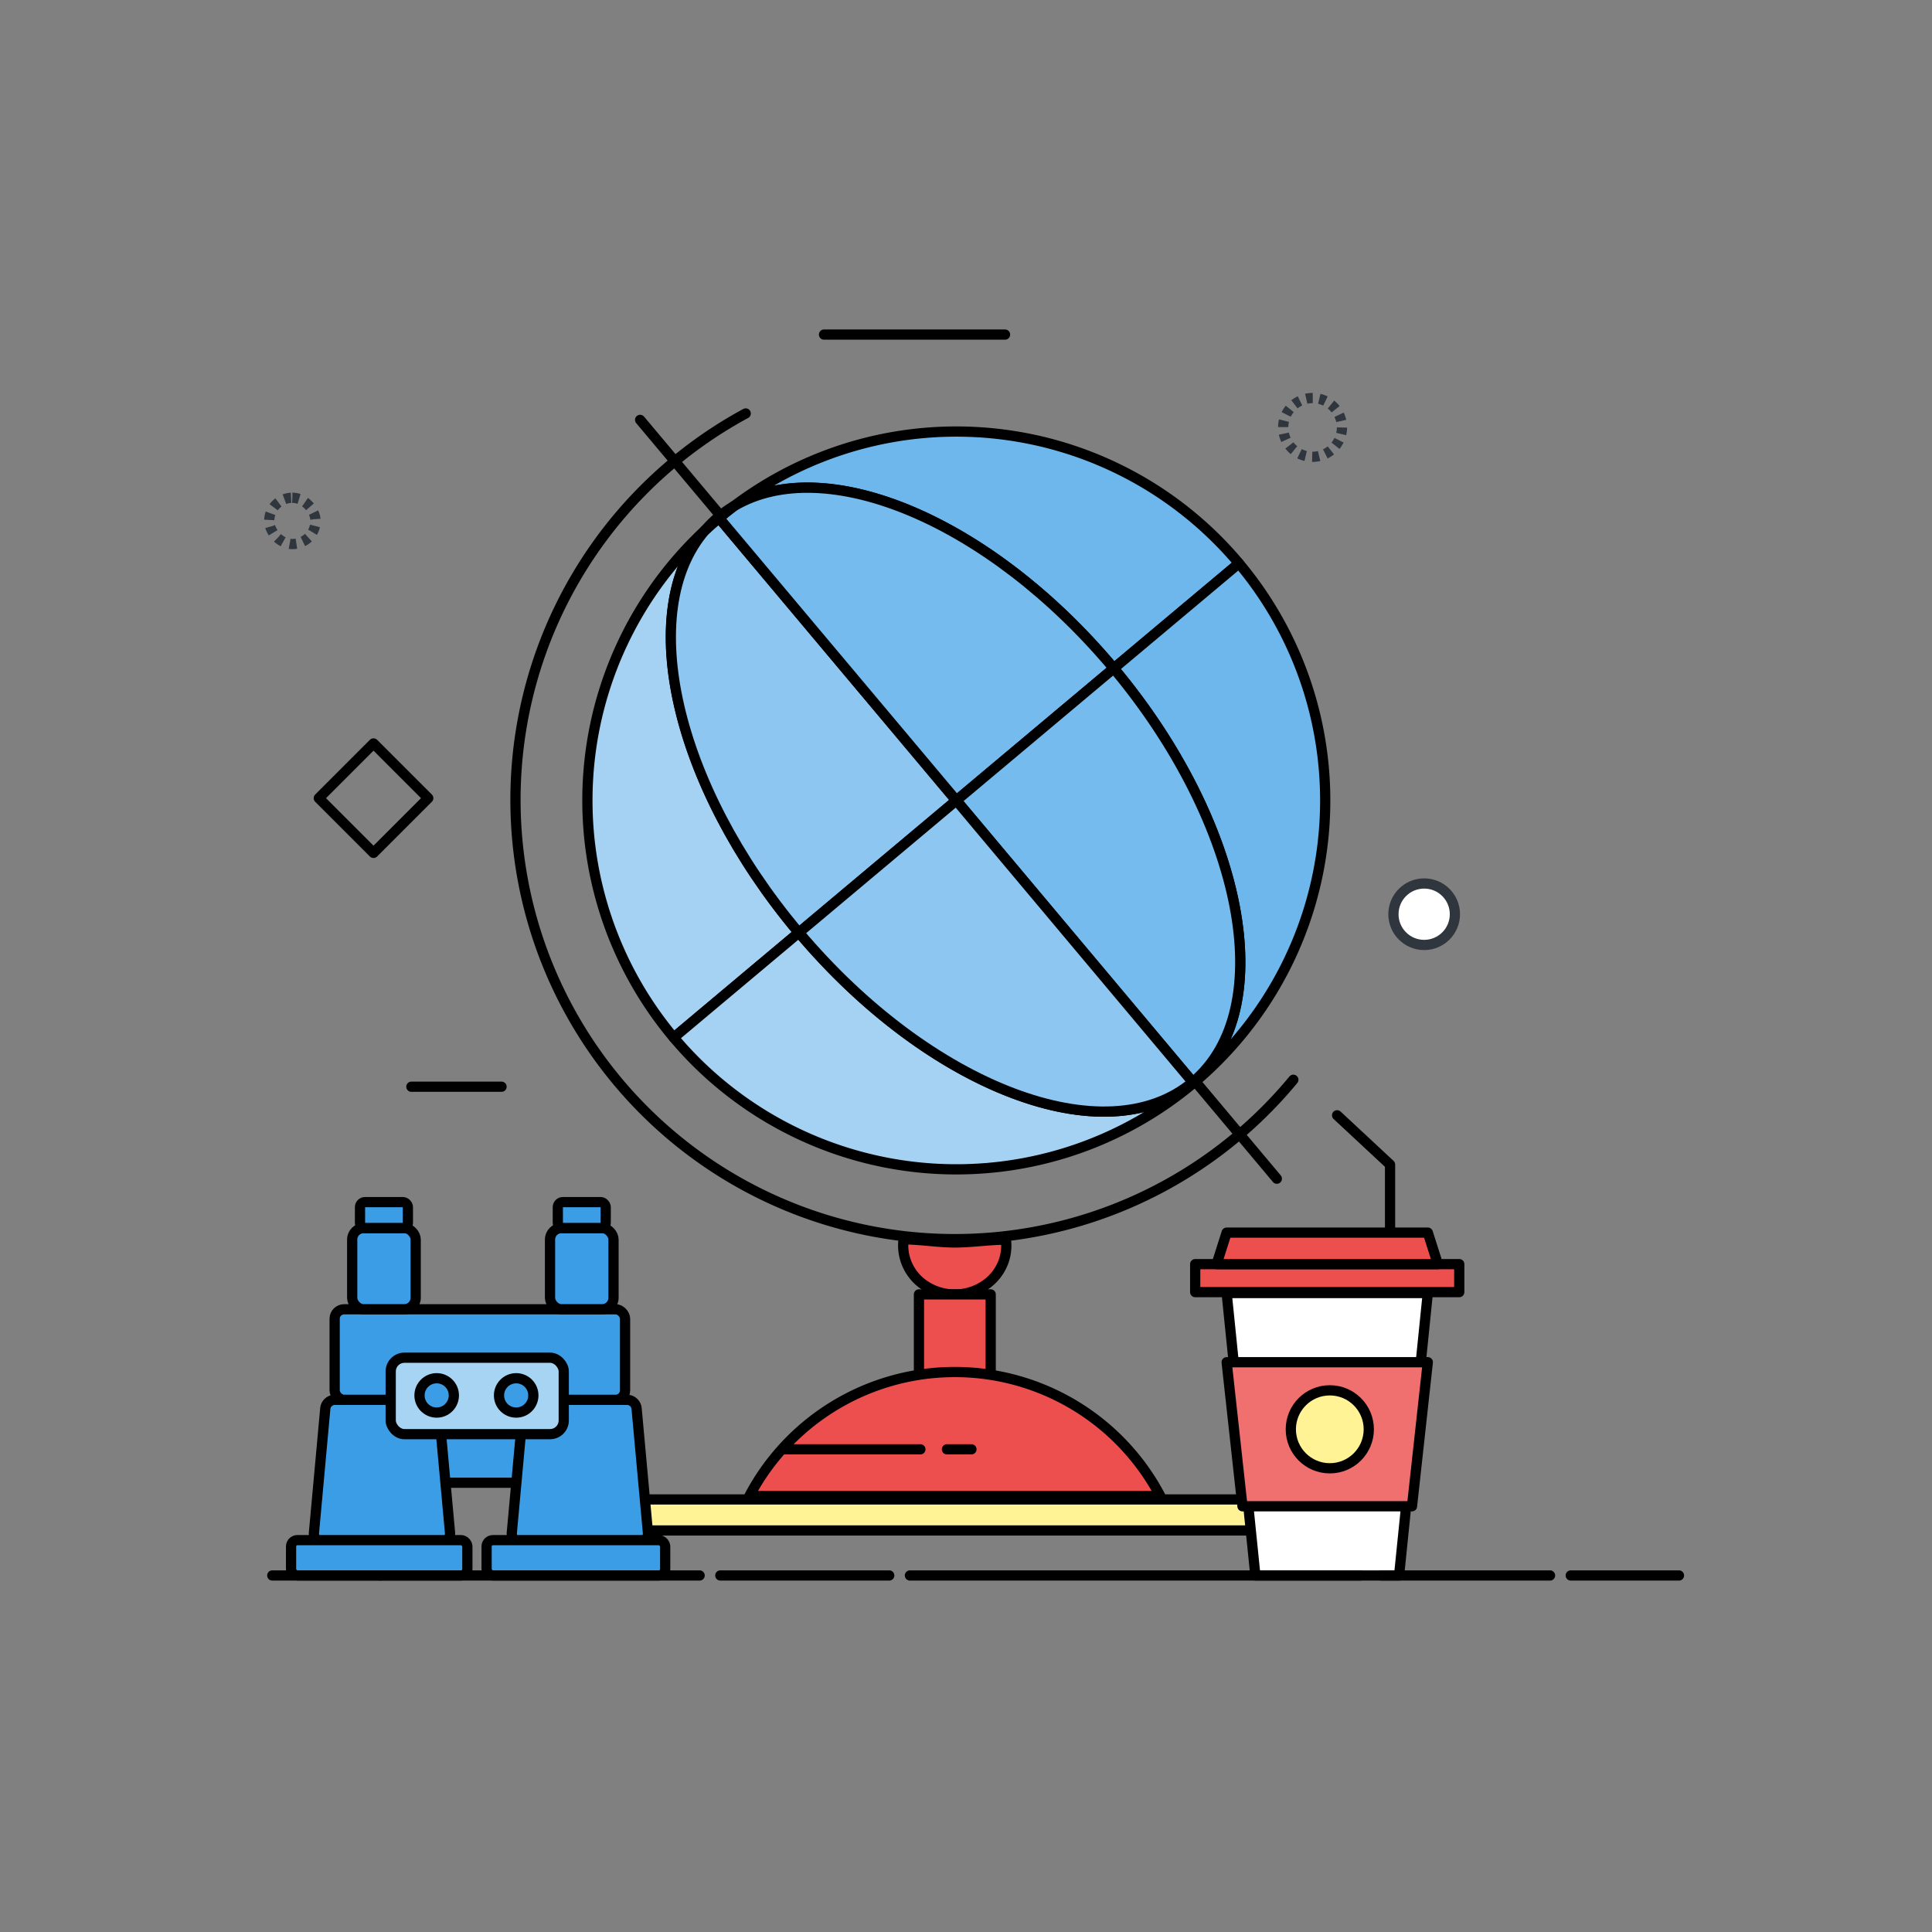 <svg id="Layer_1" data-name="Layer 1" xmlns="http://www.w3.org/2000/svg" viewBox="0 0 566.93 566.93"><rect x="0" y="0" width="566.93" height="566.93" fill="#808080" stroke="none"/><defs><style>.cls-1,.cls-15,.cls-16,.cls-18,.cls-19,.cls-9{fill:none;}.cls-1,.cls-10,.cls-11,.cls-12,.cls-13,.cls-14,.cls-15,.cls-16,.cls-2,.cls-3,.cls-4,.cls-5,.cls-6,.cls-7,.cls-8,.cls-9{stroke:#000;stroke-linejoin:round;}.cls-1,.cls-15,.cls-16,.cls-3,.cls-4,.cls-5,.cls-6,.cls-7{stroke-linecap:round;}.cls-1,.cls-10,.cls-11,.cls-12,.cls-13,.cls-14,.cls-15,.cls-16,.cls-17,.cls-18,.cls-19,.cls-2,.cls-3,.cls-4,.cls-5,.cls-6,.cls-7,.cls-8,.cls-9{stroke-width:3px;}.cls-2{fill:#ed4f4f;}.cls-12,.cls-3{fill:#fff396;}.cls-4{fill:#a5d2f3;}.cls-5{fill:#6db7ec;}.cls-6{fill:#8dc6f0;}.cls-7{fill:#75bbed;}.cls-8{fill:#5aade9;}.cls-10,.cls-17{fill:#fff;}.cls-11{fill:#f06f6f;}.cls-13{fill:#3a9de5;}.cls-14{fill:#a8d4f4;}.cls-15{stroke-dasharray:93.64 6.07 49.57 6.07;}.cls-16{stroke-dasharray:38.56 0 93.64 6.07 49.57 6.07;}.cls-17,.cls-18,.cls-19{stroke:#30363d;stroke-miterlimit:10;}.cls-18{stroke-dasharray:1.93 1.93;}.cls-19{stroke-dasharray:2 2;}</style></defs><title>home_page_illlustrations</title><line class="cls-1" x1="215.48" y1="156.15" x2="187.84" y2="123.21"/><line class="cls-1" x1="374.68" y1="345.88" x2="346.3" y2="312.05"/><path class="cls-1" d="M379.52,316.85a128.91,128.91,0,1,1-160.7-195.52"/><path class="cls-2" d="M265.15,363.68a13.57,13.57,0,0,0-.12,1.81,13.87,13.87,0,0,0,.7,4.33,14.23,14.23,0,0,0,3.88,6,15.79,15.79,0,0,0,21,.09,14.25,14.25,0,0,0,3.82-5.58,13.69,13.69,0,0,0,.86-4.79,13.36,13.36,0,0,0-.12-1.77c-5,0-10,.82-15,.82S270.16,363.69,265.15,363.68Z"/><polygon class="cls-2" points="290.71 404.63 280.18 404.63 269.66 404.63 269.66 379.83 290.71 379.83 290.71 404.63"/><path class="cls-2" d="M340.48,439H219.89a68.16,68.16,0,0,1,51.61-35.84,69.22,69.22,0,0,1,8.69-.55A68.14,68.14,0,0,1,340.48,439Z"/><line class="cls-1" x1="230.28" y1="425.29" x2="270.08" y2="425.29"/><line class="cls-1" x1="277.87" y1="425.29" x2="285.06" y2="425.29"/><rect class="cls-3" x="151.18" y="440" width="259.67" height="9.1"/><path class="cls-4" d="M206.86,155.64c-20.28,23.59-8.91,74.53,27.36,117.75l.21.25L197.7,304.47A108.26,108.26,0,0,1,206.86,155.64Z"/><path class="cls-4" d="M350,317.56l.21.25a108.25,108.25,0,0,1-152.5-13.34l36.73-30.82C272.84,319.26,324.53,338.93,350,317.56Z"/><path class="cls-5" d="M326.82,196.13l-.21-.25c-36.27-43.22-84.46-63.27-111.21-47.39a108.26,108.26,0,0,1,148.16,16.82Z"/><path class="cls-5" d="M363.55,165.31a108.25,108.25,0,0,1-13.34,152.5l-.21-.25c25.47-21.37,15.07-75.69-23.18-121.43Z"/><path class="cls-6" d="M211,152l69.59,82.93-46.19,38.76-.21-.25c-36.27-43.22-47.64-94.16-27.36-117.75,0,0,0,0,0,0C208.24,154.36,209.61,153.15,211,152Z"/><path class="cls-7" d="M326.61,195.88l.21.25-46.19,38.76L211,152c1.43-1.2,2.86-2.34,4.32-3.44,0,0,0,0,0,0C242.15,132.61,290.34,152.66,326.61,195.88Z"/><path class="cls-8" d="M215.36,148.51c-1.47,1.1-2.9,2.25-4.32,3.44s-2.8,2.41-4.14,3.66a33.55,33.55,0,0,1,8.46-7.1Z"/><path class="cls-7" d="M326.82,196.13c38.25,45.74,48.65,100.06,23.18,121.43l-69.37-82.67Z"/><line class="cls-9" x1="211.04" y1="151.96" x2="210.84" y2="151.71"/><path class="cls-6" d="M280.63,234.89,350,317.56c-25.47,21.37-77.16,1.7-115.56-43.91Z"/><polyline class="cls-1" points="392.36 327.27 407.9 341.74 407.9 408.64"/><polygon class="cls-10" points="410.55 462.31 368.38 462.31 359.95 379.43 418.98 379.43 410.55 462.31"/><polygon class="cls-11" points="414.34 442 364.59 442 359.95 399.73 418.98 399.73 414.34 442"/><rect class="cls-2" x="350.72" y="370.95" width="77.49" height="8.21"/><polygon class="cls-2" points="421.93 370.95 357 370.95 359.95 361.7 418.98 361.7 421.93 370.95"/><circle class="cls-12" cx="390.22" cy="419.42" r="11.44"/><rect class="cls-13" x="128.86" y="410.76" width="24.34" height="24.34"/><path class="cls-13" d="M98.26,410.77h27.66a2.83,2.83,0,0,1,2.81,2.57l3.32,36.4a2.83,2.83,0,0,1-2.81,3.08H94.94a2.83,2.83,0,0,1-2.81-3.08l3.32-36.4A2.83,2.83,0,0,1,98.26,410.77Z"/><rect class="cls-13" x="85.41" y="451.94" width="51.73" height="10.37" rx="1.86" ry="1.86"/><path class="cls-13" d="M156.31,410.77H184a2.83,2.83,0,0,1,2.81,2.57l3.32,36.4a2.83,2.83,0,0,1-2.81,3.08H153a2.83,2.83,0,0,1-2.81-3.08l3.32-36.4A2.83,2.83,0,0,1,156.31,410.77Z"/><rect class="cls-13" x="142.79" y="451.94" width="52.4" height="10.37" rx="1.86" ry="1.86"/><rect class="cls-13" x="98.2" y="384.2" width="85.22" height="26.57" rx="2.78" ry="2.78"/><rect class="cls-13" x="103.35" y="360.38" width="18.63" height="23.81" rx="3.34" ry="3.34"/><rect class="cls-13" x="161.4" y="360.38" width="18.63" height="23.81" rx="3.34" ry="3.34"/><rect class="cls-13" x="105.64" y="352.75" width="14.05" height="7.59" rx="1.48" ry="1.48"/><rect class="cls-13" x="163.69" y="352.75" width="14.05" height="7.59" rx="1.48" ry="1.48"/><rect class="cls-14" x="114.65" y="398.41" width="50.78" height="22.43" rx="4.03" ry="4.03"/><circle class="cls-13" cx="128.14" cy="409.47" r="5.04"/><circle class="cls-13" cx="151.47" cy="409.47" r="5.04"/><line class="cls-1" x1="79.9" y1="462.31" x2="111.66" y2="462.31"/><line class="cls-15" x1="111.66" y1="462.31" x2="262.98" y2="462.31"/><line class="cls-16" x1="267.01" y1="462.31" x2="457.89" y2="462.31"/><line class="cls-1" x1="460.92" y1="462.31" x2="492.68" y2="462.31"/><circle class="cls-17" cx="417.91" cy="268.27" r="9.02"/><rect class="cls-1" x="98.25" y="222.86" width="22.71" height="22.71" transform="translate(-133.51 146.1) rotate(-45)"/><line class="cls-1" x1="241.8" y1="98.18" x2="294.92" y2="98.18"/><line class="cls-1" x1="120.71" y1="318.89" x2="147.17" y2="318.89"/><path class="cls-18" d="M385.17,134.05a8.65,8.65,0,0,0,8.62-8.62h0a8.62,8.62,0,1,0-17.25,0h0A8.65,8.65,0,0,0,385.17,134.05Z"/><rect class="cls-19" x="79" y="146.06" width="13.59" height="13.59" rx="6.8" ry="6.8"/></svg>